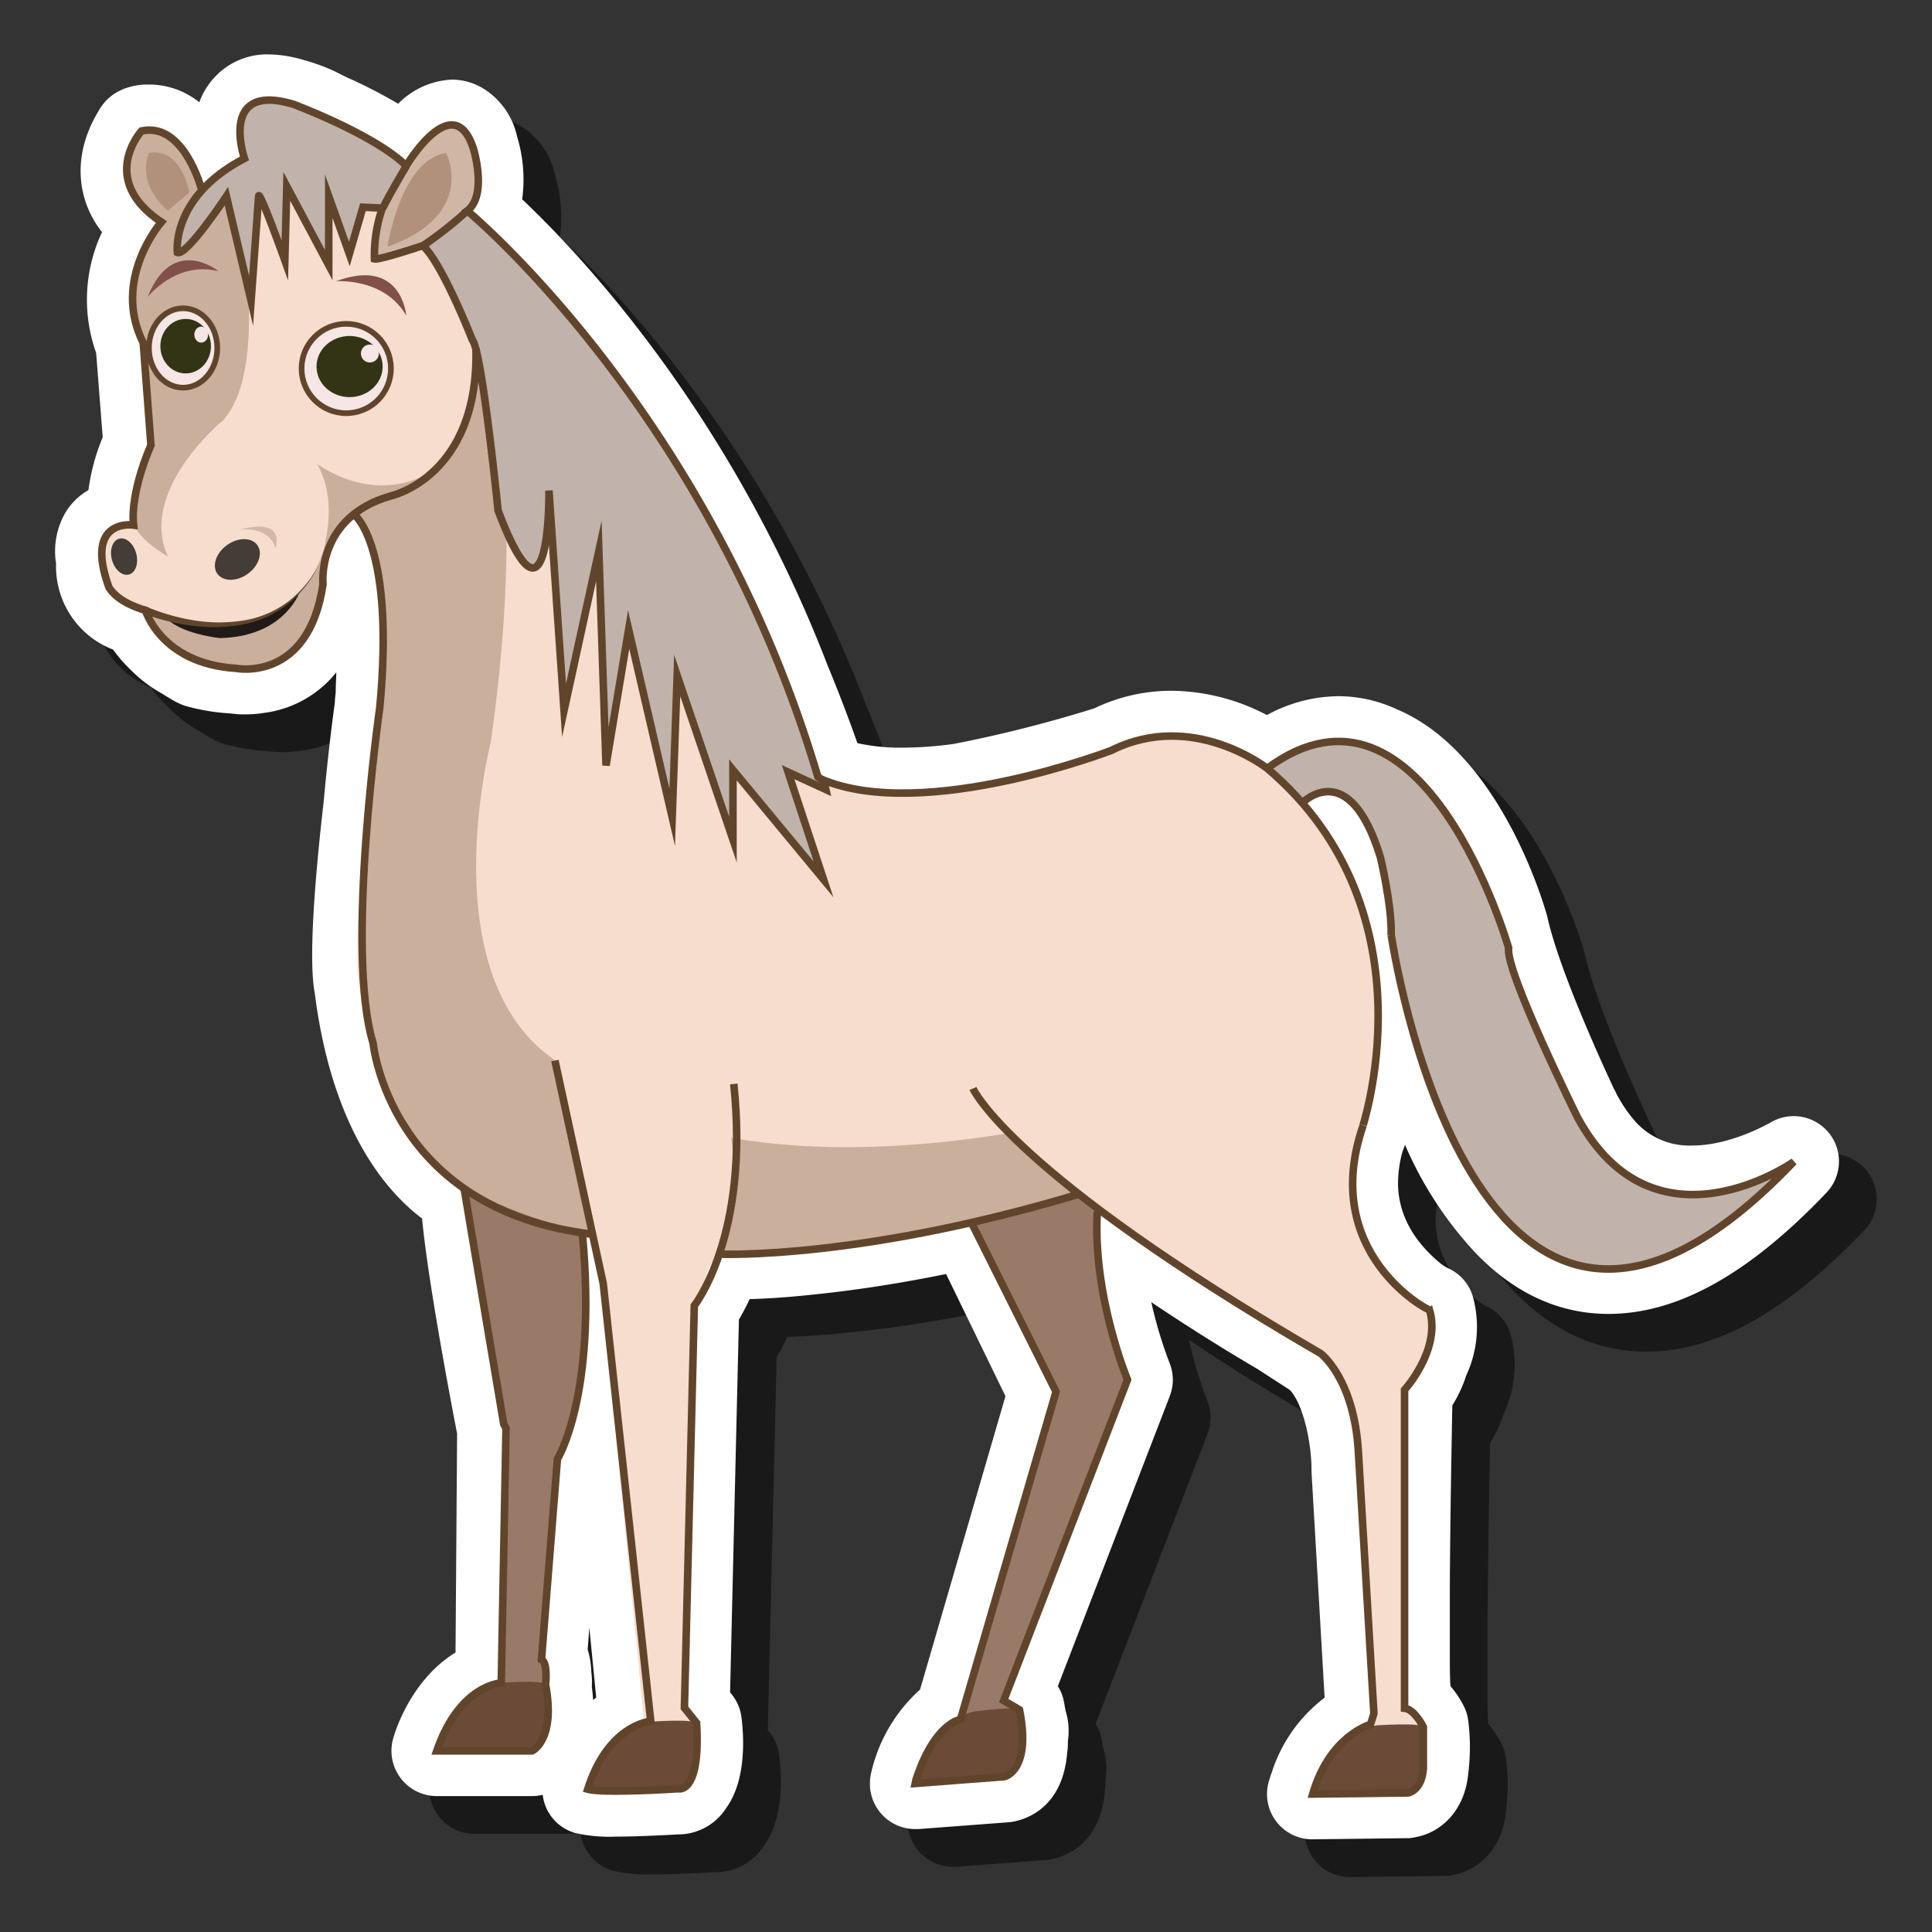 <svg id="Layer_54" data-name="Layer 54" xmlns="http://www.w3.org/2000/svg" viewBox="0 0 256 256"><rect x="0" y="0" width="256" height="256" fill="#333333" stroke="none"/><defs><style>.cls-1{opacity:0.5;}.cls-2{fill:#fff;}.cls-3{fill:#f6ddcd;}.cls-4{fill:#997968;}.cls-5{fill:#6b4a37;}.cls-18,.cls-6{fill:#c1b3ab;}.cls-7{fill:#cbaf9d;}.cls-8{fill:#d0b6a5;}.cls-9{fill:#b2917c;}.cls-10{fill:#433c37;}.cls-11{fill:#211b18;}.cls-12{fill:#815049;}.cls-13,.cls-15{fill:#f7e6e6;}.cls-13,.cls-17,.cls-18{stroke:#60452c;stroke-miterlimit:10;}.cls-13{stroke-width:0.75px;}.cls-14{fill:#333316;}.cls-16{fill:#d4b8a7;}.cls-17{fill:none;}.cls-19{fill:#60452c;}</style></defs><path class="cls-1" d="M178.89,248.72a6,6,0,0,1-5.73-7.79l.13-.41s.08-.27.23-.68a20.12,20.12,0,0,1,7-9.89L178.78,200c0-.12,0-.24,0-.36,0-3.06-.94-8.36-2.86-10.46-.74-.48-2.26-1.45-4.22-2.73-5.1-3-9.83-6-14.15-8.91a57,57,0,0,0,2.4,8A6,6,0,0,1,160,190l-14.83,38.43a6,6,0,0,1,.81,2.06s.05.25.11.64q.06.27.09.51a8.91,8.91,0,0,1,.32,4.06c0,.49,0,1-.08,1.4-.56,7.61-5.66,9-7.22,9.29a3.45,3.45,0,0,1-.55.07l-11.93.9-.45,0a6,6,0,0,1-6-6.13,6.16,6.16,0,0,1,.17-1.35l.1-.41a21.1,21.1,0,0,1,6.37-10.59L138.23,190l-7.87-16.19c-6.07,1.24-11.94,2.15-17.54,2.72-3,.33-5.89.54-8.49.61a30.55,30.55,0,0,1-1.42,2.71l-1.17,49.4.2.24a6,6,0,0,1,1.3,3c.31,2.39.73,8.28-2,12.06A7.56,7.56,0,0,1,95,248.07h-.22c-1.27.07-5.06.29-8.2.29a20.2,20.2,0,0,1-5.37-.48A6,6,0,0,1,77.6,245a6,6,0,0,1-.69-2.18,5.53,5.53,0,0,1-1.4.17H62.87a6,6,0,0,1-5.73-7.78l.13-.41c.22-.71,2.37-7.35,8.09-10.83l.21-29c-.75-3.84-3.89-20.35-4.64-28.51C56.31,163,49,154.74,46.71,136.6c-.89-4.6.11-16.1,1.17-25.27.62-6.92,1.35-12.26,1.49-13.24,0-.47.08-.92.11-1.37,0-.74.06-1.63.08-2.63A14.63,14.63,0,0,1,40,99.46a16,16,0,0,1-2.49.2c-.5,0-1,0-1.45-.07l-.59-.06a27.77,27.77,0,0,1-5.65-.92,6,6,0,0,1-1.16-.44c-.1,0-1-.52-2.22-1.28l-.12-.07a17.8,17.8,0,0,1-4-3.06A17.6,17.6,0,0,1,20,91.08a11.8,11.8,0,0,1-7.53-11.41,10.21,10.21,0,0,1,1.29-6.83,8.47,8.47,0,0,1,3-2.9,27.44,27.44,0,0,1,1.89-7l-.87-11.18a21,21,0,0,1,.78-16,13.1,13.1,0,0,1-2.37-4.64c-.73-2.66-1-6.89,2.21-11.9a6.27,6.27,0,0,1,2.8-2.33,5.2,5.2,0,0,1,.69-.27,8.78,8.78,0,0,1,2.77-.42h.15a10.66,10.66,0,0,1,6.64,2.35,9.19,9.19,0,0,1,1-2,9.5,9.5,0,0,1,8.32-4.34A16.93,16.93,0,0,1,45.4,13l.19.05a26.3,26.3,0,0,1,3.7,1.37l1.62.81a66.32,66.32,0,0,1,6.85,3.52,10.63,10.63,0,0,1,7.09-3.2,8.06,8.06,0,0,1,4.37,1.29,10,10,0,0,1,4.3,6.26,19.5,19.5,0,0,1,.67,8.31c8,7.55,27.7,28.58,40.5,61.83,1.76,4.25,3.06,7.79,3.92,10.23a26.62,26.62,0,0,0,6,.6,51.25,51.25,0,0,0,6.79-.5A173.61,173.61,0,0,0,150,98.86a23.53,23.53,0,0,1,10.24-2.33,27.62,27.62,0,0,1,12.63,3.22,20.08,20.08,0,0,1,9.47-2.5A18.41,18.41,0,0,1,190.12,99c13.41,5.64,19.25,25.12,19.87,27.33a3.38,3.38,0,0,1,.08.34c.14.61.32,1.31.54,2.07l.06.2c2.25,7.7,7.72,19.32,7.77,19.44l.09.2c.16.36.32.7.49,1l.28.58.14.24a19,19,0,0,0,2.07,3,9.59,9.59,0,0,0,7.7,3.39c5.21,0,10.26-3,10.31-3a6,6,0,0,1,7.51,9.23c-10.3,10.82-19.76,16.08-28.9,16.08-6.54,0-12.48-2.73-17.64-8.11a49.9,49.9,0,0,1-9.32-14.3c-.07.22-.15.44-.24.65,0,0-.07.19-.15.46a16,16,0,0,0-.53,4.38c.15,3.84,2.06,7.31,5.67,10.27.36.26.64.43.79.52l.26.12a5.94,5.94,0,0,1,3.19,3.71,15.18,15.18,0,0,1-.89,10.48,17.12,17.12,0,0,1-1.83,3.94c-.08,4.23-.28,14.84-.33,24v8.6c0,2.21,0,3.66.09,4.61a13,13,0,0,1,1.76,2.64,5.76,5.76,0,0,1,.59,1.93,28,28,0,0,1,0,7c-.46,5-3.67,7.76-6.75,8.38a7.24,7.24,0,0,1-1.07.19l-.55,0ZM83.42,228.51c.08.61.14,1.19.17,1.75l.41-.33-.91-9.25-.22,2.88a11.15,11.15,0,0,1,.48,2.95A10.49,10.49,0,0,1,83.42,228.51Z"/><path class="cls-2" d="M173.89,243.72a6,6,0,0,1-5.73-7.79l.13-.41s.08-.27.23-.68a20.12,20.12,0,0,1,7-9.89L173.78,195c0-.12,0-.24,0-.36,0-3.06-.94-8.36-2.86-10.46-.74-.48-2.26-1.45-4.22-2.73-5.1-3-9.83-6-14.15-8.91a57,57,0,0,0,2.4,8A6,6,0,0,1,155,185l-14.83,38.43a6,6,0,0,1,.81,2.06s.05.25.11.64q.06.27.09.51a8.91,8.91,0,0,1,.32,4.06c0,.49,0,1-.08,1.4-.56,7.61-5.66,9-7.22,9.29a3.45,3.45,0,0,1-.55.07l-11.93.9-.45,0a6,6,0,0,1-6-6.13,6.16,6.16,0,0,1,.17-1.35l.1-.41a21.1,21.1,0,0,1,6.37-10.59L133.23,185l-7.87-16.19c-6.07,1.24-11.94,2.15-17.54,2.72-3,.33-5.89.54-8.49.61a30.55,30.55,0,0,1-1.42,2.71l-1.17,49.4.2.24a6,6,0,0,1,1.3,3c.31,2.39.73,8.28-2,12.06A7.56,7.56,0,0,1,90,243.07h-.22c-1.27.07-5.06.29-8.2.29a20.2,20.2,0,0,1-5.37-.48A6,6,0,0,1,72.6,240a6,6,0,0,1-.69-2.18,5.53,5.53,0,0,1-1.4.17H57.87a6,6,0,0,1-5.73-7.78l.13-.41c.22-.71,2.37-7.35,8.09-10.83l.21-29c-.75-3.84-3.89-20.35-4.64-28.51C51.31,158,44,149.74,41.71,131.6c-.89-4.6.11-16.1,1.17-25.27.62-6.92,1.35-12.26,1.49-13.24,0-.47.08-.92.11-1.37,0-.74.06-1.63.08-2.63A14.63,14.63,0,0,1,35,94.46a16,16,0,0,1-2.49.2c-.5,0-1,0-1.45-.07l-.59-.06a27.77,27.77,0,0,1-5.65-.92,6,6,0,0,1-1.16-.44c-.1,0-1-.52-2.22-1.28l-.12-.07a17.8,17.8,0,0,1-4-3.06A17.6,17.6,0,0,1,15,86.08,11.8,11.8,0,0,1,7.43,74.67a10.21,10.21,0,0,1,1.29-6.83,8.47,8.47,0,0,1,3-2.9,27.44,27.44,0,0,1,1.89-7l-.87-11.18a21,21,0,0,1,.78-16,13.1,13.1,0,0,1-2.37-4.64c-.73-2.66-1-6.89,2.21-11.9a6.27,6.27,0,0,1,2.8-2.33,5.2,5.2,0,0,1,.69-.27,8.78,8.78,0,0,1,2.77-.42h.15a10.66,10.66,0,0,1,6.64,2.35,9.19,9.19,0,0,1,1-2,9.5,9.5,0,0,1,8.32-4.34A16.93,16.93,0,0,1,40.4,8l.19.05a26.3,26.3,0,0,1,3.7,1.37l1.62.81a66.32,66.32,0,0,1,6.85,3.52,10.63,10.63,0,0,1,7.09-3.2,8.06,8.06,0,0,1,4.37,1.29,10,10,0,0,1,4.3,6.26,19.5,19.5,0,0,1,.67,8.31c8,7.55,27.7,28.58,40.5,61.83,1.76,4.25,3.06,7.79,3.92,10.23a26.62,26.62,0,0,0,6,.6,51.25,51.25,0,0,0,6.79-.5A173.61,173.61,0,0,0,145,93.86a23.53,23.53,0,0,1,10.24-2.33,27.62,27.62,0,0,1,12.63,3.22,20.08,20.08,0,0,1,9.47-2.5A18.41,18.41,0,0,1,185.12,94c13.41,5.64,19.25,25.12,19.87,27.33a3.38,3.38,0,0,1,.08.34c.14.61.32,1.31.54,2.07l.06.2c2.25,7.7,7.72,19.32,7.77,19.44l.09.2c.16.36.32.7.49,1l.28.58.14.24a19,19,0,0,0,2.07,3,9.59,9.59,0,0,0,7.7,3.39c5.21,0,10.26-3,10.31-3a6,6,0,0,1,7.51,9.23c-10.3,10.82-19.76,16.08-28.9,16.08-6.54,0-12.48-2.73-17.64-8.11a49.9,49.9,0,0,1-9.32-14.3c-.07.22-.15.44-.24.65,0,0-.07.19-.15.46a16,16,0,0,0-.53,4.38c.15,3.84,2.06,7.31,5.67,10.27.36.26.64.43.79.52l.26.12a5.94,5.94,0,0,1,3.19,3.71,15.18,15.18,0,0,1-.89,10.48,17.12,17.12,0,0,1-1.83,3.94c-.08,4.23-.28,14.84-.33,24v8.6c0,2.21,0,3.66.09,4.61a13,13,0,0,1,1.76,2.64,5.76,5.76,0,0,1,.59,1.93,28,28,0,0,1,0,7c-.46,5-3.67,7.76-6.75,8.38a7.24,7.24,0,0,1-1.07.19l-.55,0ZM78.42,223.51c.08.61.14,1.19.17,1.75l.41-.33-.91-9.25-.22,2.88a11.15,11.15,0,0,1,.48,2.95A10.49,10.49,0,0,1,78.42,223.51Z"/><g id="h"><path class="cls-3" d="M21.06,29.53s-7.75-3.94-2.63-12.08c0,0,4.86-1.05,7.74,7.35L31.29,24s-.39.22,2.63-.54a22.37,22.37,0,0,1,5-.77l2.88-.26,5.12,1,3.94,1.46,8,3,1.57,5.12s2.89,6.17,3.29,7.22,1.18,2.76,1.18,2.76l1,2.23,1.31,3,1.16,10-1.16,5.76,3.46-2.8c5.26,2.64,7.4,3.62,7.4,3.62s-.16-1,2,2.14a51.18,51.18,0,0,1,3.62,6.25l6.58,10.85s1.48,2.47,4.11,6.41,4.27,5.59,5.42,7.4,9.79,8.69,25.08,7c0,0,15.28-2.72,25.87-6.81,0,0,18-6.35,29.66,21.94,0,0,4.88,9.23,0,29.88,0,0-6,13.6,8.7,23.66,0,0,1.06,6.36-2.65,10.59,0,0-.88,41,0,42.2s3.71,2.82,0,4.59c0,0-.35-.88-2.12,0a5.25,5.25,0,0,1-3.88,0l1.24-3.89-1.95-32.48s0-10.59-5.12-15.18c0,0-28.6-18.36-29.48-20,0,0-1.71,10,4,23.38l-16.4,42.51s4.37,3.85,1.74,6l-2.82-2.29-4,2.29-.6-3.51,12.65-43.42-11.3-23.23a159.13,159.13,0,0,1-34,5.2s-1.67,6-2.68,6.65L90.4,226.46s1.88,1.64,1.6,2.35l-7.27,1,.57-2.14-5.65-57.49-1.3-5.94-1.43-.39s.87,21.79-3.35,29.53l-2.11,26.56s2.37,4.82-1.13,4.17l-4-1.13.23-33.62s-5.06-25.94-4.8-31.39c0,0-11.28-4.54-14.13-27.36,0,0-1.52-4.63,2.63-34.89,0,0,1.85-24-3.41-27.11a5.92,5.92,0,0,0-4.2,4.73s1.57,19.2-16.31,14.47c0,0-6.05-3-7.36-6.84,0,0-6-.66-5.53-6.71,0,0-1.31-5,3.95-4.6,0,0-.21-5.95,2.29-10.57L18.65,45.52s-1.92-5-.82-7.57A21,21,0,0,1,21.06,29.53Z"/><path class="cls-4" d="M127.64,159.81l17.76-2.33s-1.27,14.3,4,25.34L133,225.33s4.44,3.14,1.75,6l-2.82-2.3-4.05,2.3-.61-3.51,12.66-43.43Z"/><path class="cls-4" d="M61.44,155.9s4.38,30.87,5.31,32.81c1,2.09-.41,34.27-.41,34.27s4.52,1.34,5.16,1.08c0,0,1.94.51.25-4.21l2.11-26.57s4.62-5.86,3.34-29.52Z"/><path class="cls-5" d="M78,236.7s2.24-7.43,8.23-8.57c0,0,5.73-.4,6.06.2,0,0,1.1,8.37-2.43,8.72l-12,.06Z"/><path class="cls-5" d="M121.37,235.88s1.75-7.57,7.65-9.09c0,0,5.7-.77,6.07-.19,0,0,1.63,8.28-1.87,8.85l-12,.84Z"/><path class="cls-5" d="M174,237.31s2.29-7.54,8.4-8.69c0,0,5.85-.4,6.19.21,0,0,1.12,8.48-2.49,8.83l-12.22.06Z"/><path class="cls-5" d="M58,231.55s2.24-7.44,8.23-8.57c0,0,5.73-.4,6.06.2,0,0,1.1,8.37-2.43,8.72l-12,0Z"/><path class="cls-6" d="M172.67,106.3s4.92-4.49,8.54,2.81a33.82,33.82,0,0,1,3.12,15.21S195,198,237.69,153.93c0,0-20.71,12.88-29.67-8,0,0-7-14.83-8.81-23,0,0-9.93-35.27-31.29-21.14C167.92,101.82,172.38,106,172.67,106.3Z"/><path class="cls-7" d="M61.53,38.19S71.3,54.85,65,98.51c0,0-8.25,32,9.57,42.64,0,0,14.54,16.5,60.32,8.81,0,0,6.57,6.48,10.63,7.55,0,0-32.1,9.53-50.61,8.65,0,0-26.58-2-36.92-11.71,0,0-8.83-6.51-10.22-28.36,0,0,2.21-31.7,3.16-35.57-.19-.88.59-18.22-3.67-22,0,0-4.29,1-4.27,8,0,0-.32,14.58-13.87,11.66a12.11,12.11,0,0,1-9.74-7.35s17.25,6.91,22.93-6.38c0,0,3-7.19-.3-13,0,0,7.85,6.11,16.06.48C58.05,62,65.56,55,61.53,38.19Z"/><path class="cls-7" d="M30.86,23.85s5.59,24.23-1.29,31.83c0,0-11.37,9.3-7.31,18.07,0,0-5.42-3-4.54-5.62,0,0,.49-7,2.27-9.13l-1-13.58s-4.42-6.24,2.4-16c0,0-8-4-2.63-12.08,0,0,4.89-1.61,7.75,7.36Z"/><path class="cls-6" d="M23.51,34s4.57-3.42,6.52-8l3.26,13.86,1-13.86L38,35.12V24.69l5.54,10.43V26l2.77,7.66,1.8-6.19,2.72.12,1,0S63.72,38.49,65.47,57.9c0,0-.75,15.67,4.72,16.92,0,0,2.75,2.9,2.55-9.86l2,29.17L79.35,73l1,28.33,3-18,5.77,24.87.66-18.78,7.41,21.75V102l12,14.5-4.45-14.17,4.45,1.81S89.31,37.78,41.71,14.86c0,0-12.79-6.1-9.32,6.15C32.39,21,23,26.33,23.51,34Z"/><path class="cls-8" d="M49.66,34.31S65.33,32.62,63,21c0,0-.94-9.65-8.36,0C54.62,21,48.61,29.74,49.66,34.31Z"/><path class="cls-9" d="M51.34,32.7s1.75-11.56,7.78-12.43C59.12,20.27,63.34,28.41,51.34,32.7Z"/><path class="cls-9" d="M22.23,27.94l2.86-2.43s-1-6-5.34-5.24C19.75,20.27,17.87,24,22.23,27.94Z"/><path class="cls-3" d="M73.53,140.53s5.4,25.92,7.18,30.66c2,.39,8.88-1.39,8.88-1.39L93.93,168s5.32-8.22,2.36-20.25l-8.68-11.83Z"/><ellipse class="cls-10" cx="31.71" cy="74.29" rx="3.27" ry="2.36" transform="matrix(0.81, -0.58, 0.58, 0.81, -37.32, 32.35)"/><ellipse class="cls-10" cx="16.44" cy="73.75" rx="1.66" ry="2.46" transform="translate(-18.89 6.96) rotate(-15.31)"/><path class="cls-11" d="M21.8,81.64s11.05,3.75,17.86-3.09c0,0-2.06,5.83-10.5,6C29.16,84.56,23.66,84,21.8,81.64Z"/><path class="cls-12" d="M44.51,37.27s6.39-.54,9.32,4.55C53.83,41.82,53.26,34,44.51,37.27Z"/><path class="cls-12" d="M19.57,39.35s3.76-4.83,9.38-3.41C29,35.94,22.86,31,19.57,39.35Z"/><circle class="cls-13" cx="45.88" cy="48.83" r="5.92"/><ellipse class="cls-14" cx="46.32" cy="48.57" rx="4.38" ry="4.05"/><circle class="cls-15" cx="49.01" cy="46.84" r="1.19"/><ellipse class="cls-13" cx="24.26" cy="46.11" rx="4.53" ry="5.26"/><ellipse class="cls-14" cx="24.6" cy="45.87" rx="3.35" ry="3.61"/><ellipse class="cls-15" cx="26.66" cy="44.34" rx="0.91" ry="1.06"/><path class="cls-16" d="M31.71,70.19s3.88-.62,4.78,2.44C36.49,72.63,38.09,68.49,31.71,70.19Z"/><path class="cls-17" d="M26.75,25.24s-2.3-9.11-8-7.89c0,0-5.83,6.43,2.63,12.08,0,0-6.64,7.57-2.4,16L20,59s-2.77,6.07-2.3,10.57c0,0-6.62-1-3.27,8.25.39.6,1.37,2,4.85,3.06,0,0,2.05,7.05,12,7.68,0,0,9.6,1.91,11.52-11.15,0,0-.94-8.88,9-11.7,0,0,11.7-2.53,11.27-19.58"/><path class="cls-17" d="M47,68.25s5.34,4.07,3.32,25.54c0,0-4.62,32.28-.88,44.43,0,0,2.11,22.12,29.18,25.34"/><path class="cls-17" d="M73.53,140.53l6.4,29.55,6.3,58s-5.59.34-8.36,9c2.11.59,12-.06,12-.06s3,.84,2.43-8.72l-1.61-2L92,173s7.35-9.22,5.23-29.37"/><path class="cls-17" d="M61.48,157.37l5.27,31.34.3.55L66.42,223s-5.52.2-8.55,9H70.51s3.17-1.41,1.78-8.77c0,0,.34-2.92-.54-3.33l2.11-26.57s5.25-8.37,3.34-29.52l-.12-.58"/><path class="cls-17" d="M95.27,166.18s19.47.88,50.13-8.7"/><path class="cls-3" d="M130.38,145.22s5.67,10.52,28.89,24l-2.14-9.89-10.85-7.59a5.68,5.68,0,0,0-1.46-.8C143.89,150.55,130.38,145.22,130.38,145.22Z"/><path class="cls-17" d="M108.88,103.27c13.6,5.72,38.39-3.84,38.39-3.84,10.77-5.39,20.65,2.39,20.65,2.39,22.8,19.35,12.1,48.81,12.71,47.29-5.85,16.9,8.57,24.55,8.79,24.46,1.57,5.25-3.31,10.59-3.31,10.59v42.19c1.34.15,2.49,2.48,2.49,2.48l0,5.56c-.22,2.88-2,3.18-2,3.18l-12.66.15c2.25-7.75,7.66-9.23,7.66-9.23l.45-1.43-2.06-34.72c-.57-9.72-5-13-5-13-41.21-23.94-46.07-35.11-46.07-35.11"/><path class="cls-17" d="M23.5,33.45S22.59,26.11,32.39,21c0,0-3.49-10.2,6.52-7.17,0,0,10.72,4,14.92,8.14,0,0,6.26-10.51,8.91-2.24,0,0,1.89,6.14-.83,8.2,0,0,32.07,26.47,46.46,75l.8.54.26,1.15-5-2.31,4.69,14.21-12-14.5v9.23L89.73,89.51l-.66,18.78L83.3,83.42l-3,18L79.35,73,74.74,94.13,72.74,65S73,86.18,66,67.65c0,0-2.14-21.2-3.41-22.6,0,0-4-10.22-6.57-12.5,0,0-5.77,1.93-6.4,1.76a18.82,18.82,0,0,1,1.05-6.74l-2.58-.11-1.8,6.19L43.56,26v9.13L38,24.69l-.26,9.8S34.34,25,34.27,26l-1,13.86L30,26S24.7,34,23.5,33.45Z"/><path class="cls-18" d="M53.83,22s-2.24,3.78-3.12,5.59"/><path class="cls-18" d="M56.06,32.55a52.45,52.45,0,0,0,5.85-4.61"/><path class="cls-17" d="M172.67,106.3s6.13-6.15,10.24,7.29c0,0,1.52,6.29,1.43,10.25-.05-.33,10.73,74.83,53.35,30.09,0,0-18.45,13-28.67-5.89,0,0-9.6-19.37-9.12-22.44,0,0-11.22-39.15-32-23.78"/><path class="cls-17" d="M128.72,162l11.21,22.41-12.66,43.43s-3.41.39-5.9,8l-.1.48,11.82-.9s3.62-.78,2-8.86L133,225.33l16.4-42.51s-4.66-11.17-4-22.3"/><path class="cls-19" d="M19.47,80.42a27.48,27.48,0,0,0,6.29,1.79,20.56,20.56,0,0,0,6.55,0,13.35,13.35,0,0,0,6-2.59,14.86,14.86,0,0,0,4.12-5.14,15.18,15.18,0,0,1-4,5.34,13.92,13.92,0,0,1-6.05,2.88,21.25,21.25,0,0,1-6.75.23,27.62,27.62,0,0,1-6.59-1.62.49.49,0,0,1-.29-.64.5.5,0,0,1,.65-.29h0Z"/></g></svg>